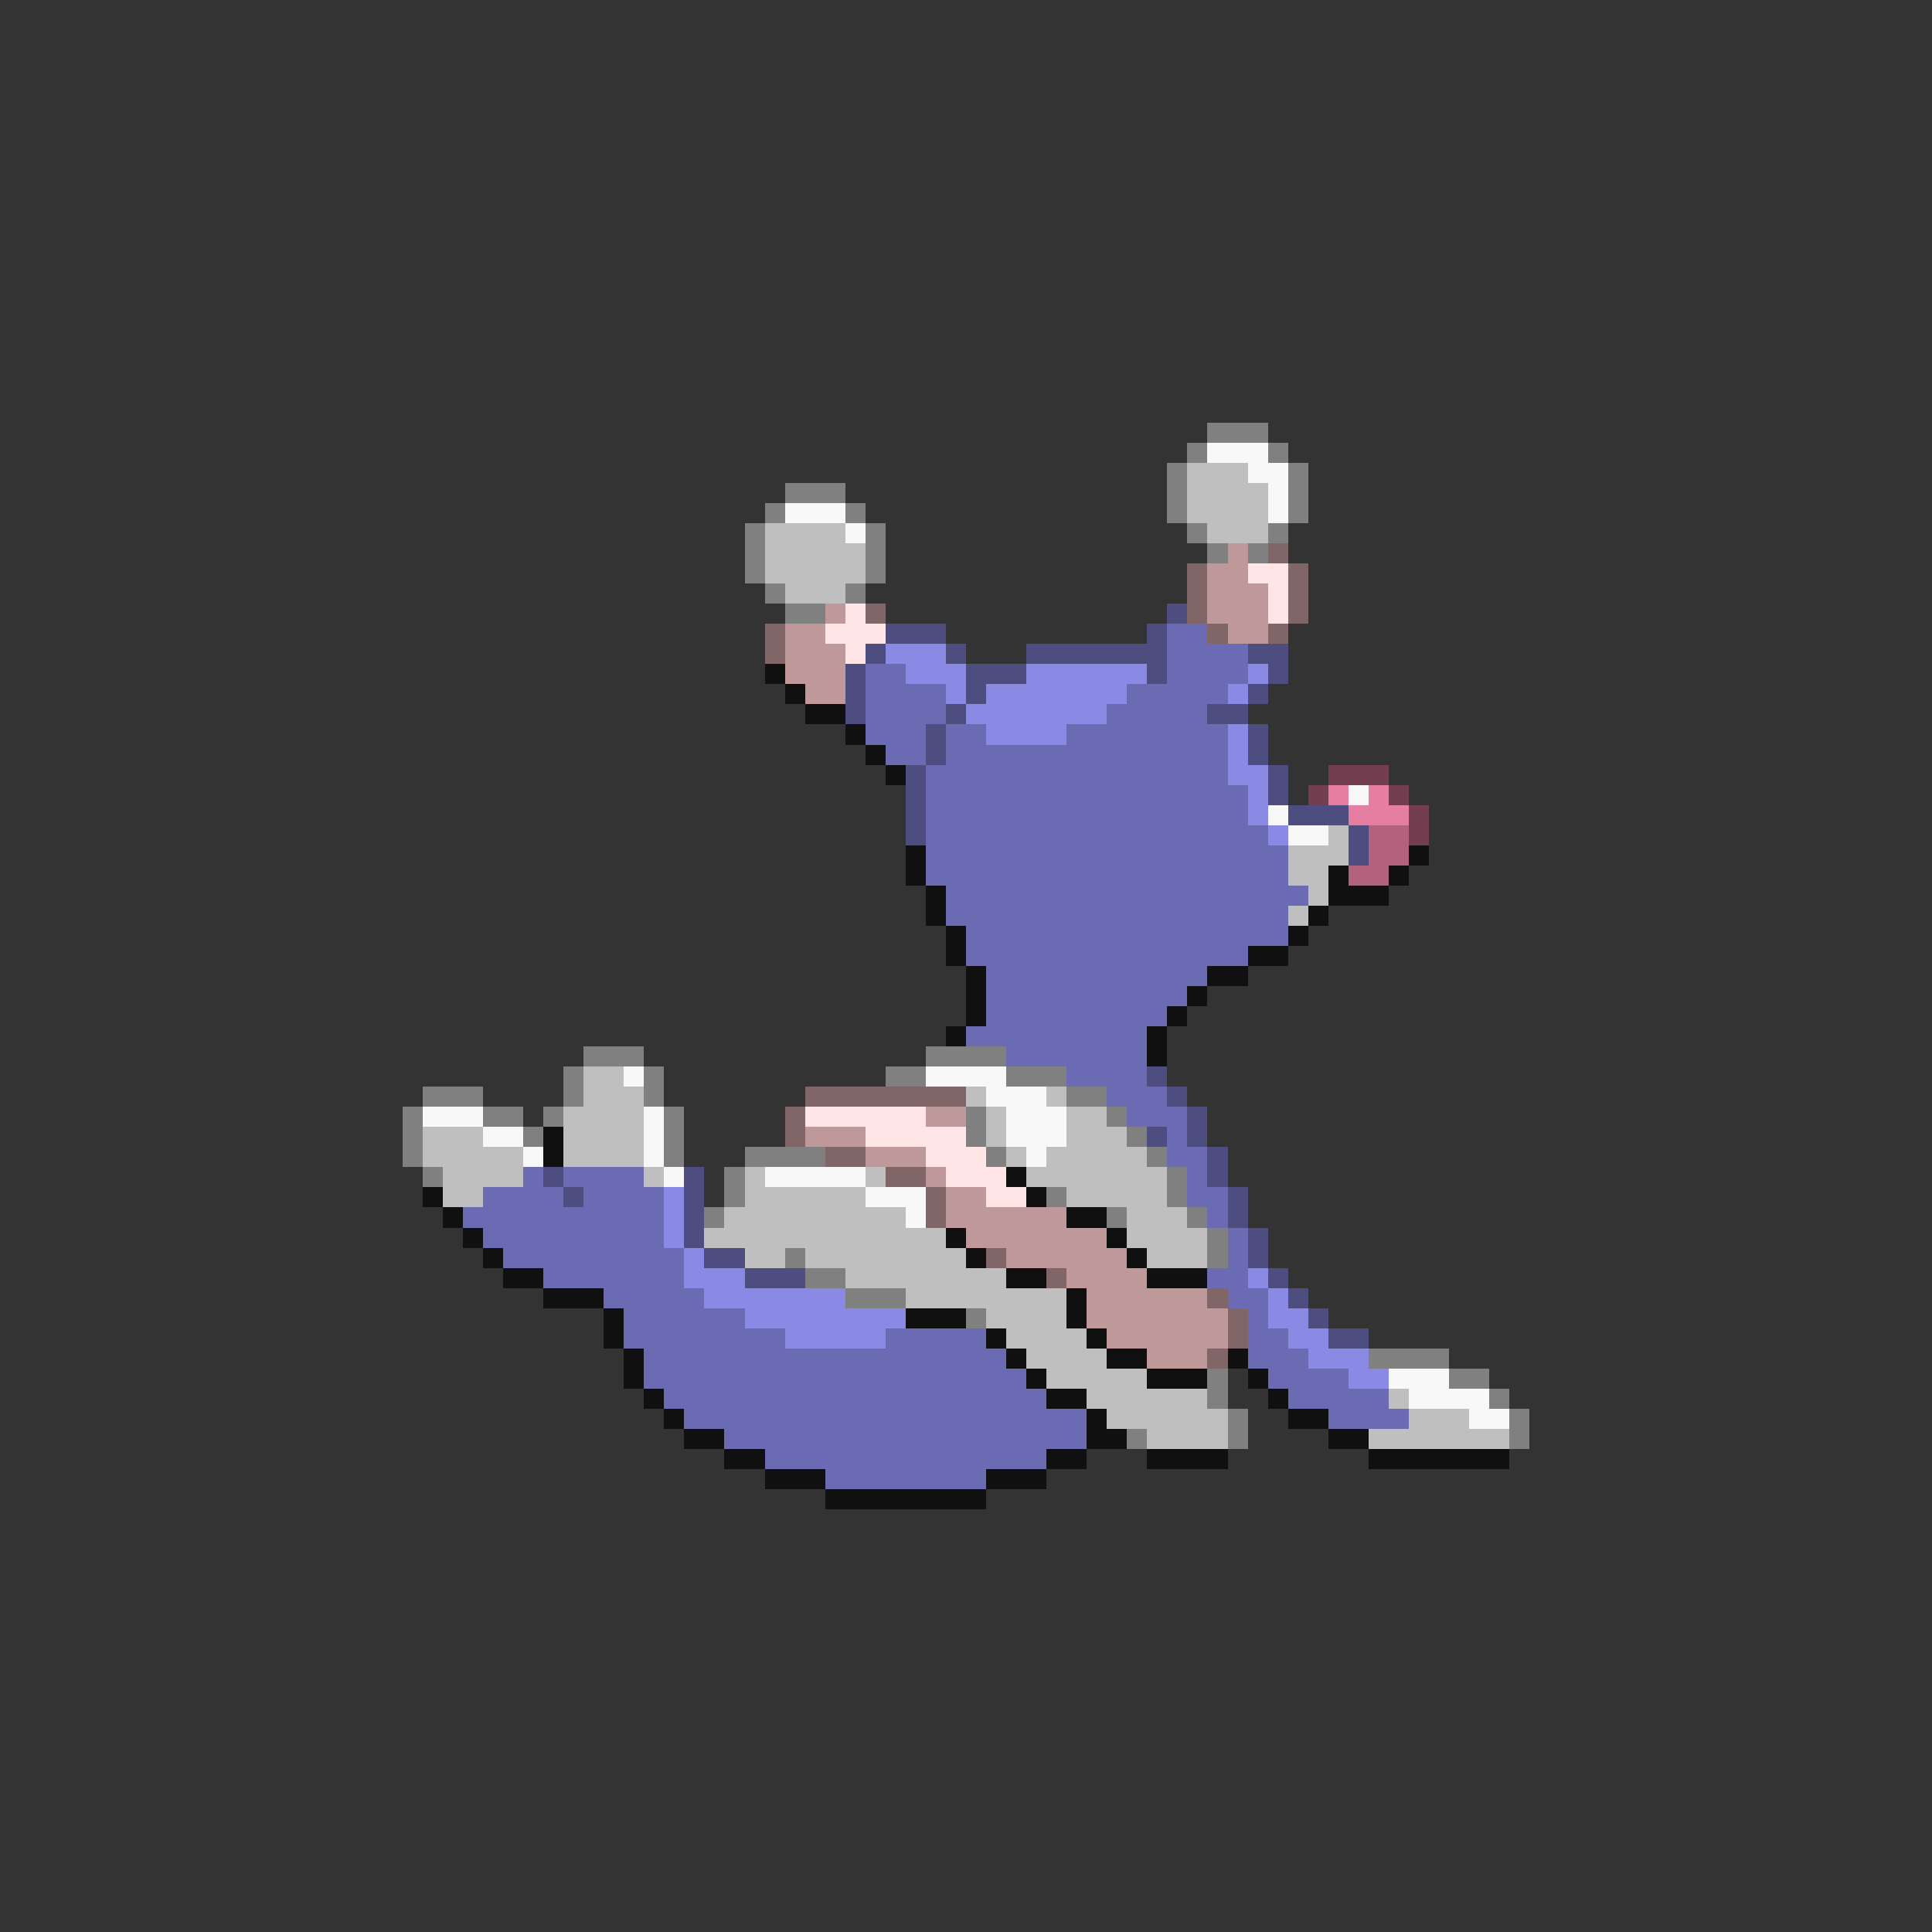 <svg xmlns="http://www.w3.org/2000/svg" viewBox="0 -0.5 96 96" shape-rendering="crispEdges">
<rect x="0" y="-0.5" width="96" height="96" fill="#333333" stroke="none"/>
<path stroke="#808080" d="M60 21h3M59 22h1M63 22h1M58 23h1M64 23h1M39 24h3M58 24h1M64 24h1M38 25h1M42 25h1M58 25h1M64 25h1M37 26h1M43 26h1M59 26h1M63 26h1M37 27h1M43 27h1M60 27h1M62 27h1M37 28h1M43 28h1M38 29h1M42 29h1M39 30h2M29 52h3M46 52h4M28 53h1M32 53h1M44 53h2M50 53h3M21 54h3M28 54h1M32 54h1M53 54h2M20 55h1M24 55h2M27 55h1M33 55h1M48 55h1M55 55h1M20 56h1M26 56h1M33 56h1M48 56h1M56 56h1M20 57h1M33 57h1M37 57h4M49 57h1M57 57h1M21 58h1M36 58h1M58 58h1M36 59h1M52 59h1M58 59h1M35 60h1M55 60h1M59 60h1M60 61h1M39 62h1M60 62h1M40 63h2M42 64h3M48 65h1M68 67h4M60 68h1M72 68h2M60 69h1M74 69h1M61 70h1M75 70h1M56 71h1M61 71h1M75 71h1" />
<path stroke="#f8f8f8" d="M60 22h3M62 23h2M63 24h1M39 25h3M63 25h1M42 26h1M67 39h1M63 40h1M64 41h2M31 53h1M46 53h4M49 54h3M21 55h3M32 55h1M50 55h3M24 56h2M32 56h1M50 56h3M26 57h1M32 57h1M51 57h1M33 58h1M38 58h5M43 59h3M45 60h1M69 68h3M70 69h4M73 70h2" />
<path stroke="#bfbfbf" d="M59 23h3M59 24h4M59 25h4M38 26h4M60 26h3M38 27h5M38 28h5M39 29h3M66 41h1M64 42h3M64 43h2M65 44h1M64 45h1M29 53h2M29 54h3M48 54h1M52 54h1M28 55h4M49 55h1M53 55h2M21 56h3M28 56h4M49 56h1M53 56h3M21 57h5M28 57h4M50 57h1M52 57h5M22 58h4M32 58h1M37 58h1M43 58h1M51 58h7M22 59h2M37 59h6M53 59h5M36 60h9M56 60h3M35 61h12M56 61h4M37 62h2M40 62h8M57 62h3M42 63h8M45 64h8M49 65h4M50 66h4M51 67h4M52 68h5M54 69h6M69 69h1M55 70h6M70 70h3M57 71h4M68 71h7" />
<path stroke="#bf9999" d="M61 27h1M60 28h2M60 29h3M41 30h1M60 30h3M39 31h2M61 31h2M39 32h3M39 33h3M40 34h2M46 55h2M40 56h3M43 57h3M46 58h1M47 59h2M47 60h6M48 61h7M50 62h6M53 63h4M54 64h6M54 65h7M55 66h6M57 67h3" />
<path stroke="#806666" d="M63 27h1M59 28h1M64 28h1M59 29h1M64 29h1M43 30h1M59 30h1M64 30h1M38 31h1M60 31h1M63 31h1M38 32h1M40 54h8M39 55h1M39 56h1M41 57h2M44 58h2M46 59h1M46 60h1M49 62h1M52 63h1M60 64h1M61 65h1M61 66h1M60 67h1" />
<path stroke="#ffe5e5" d="M62 28h2M63 29h1M42 30h1M63 30h1M41 31h3M42 32h1M40 55h6M43 56h5M46 57h3M47 58h3M49 59h2" />
<path stroke="#4d4d80" d="M58 30h1M44 31h3M57 31h1M43 32h1M47 32h1M51 32h7M62 32h2M42 33h1M48 33h3M57 33h1M63 33h1M42 34h1M48 34h1M62 34h1M42 35h1M47 35h1M60 35h2M46 36h1M62 36h1M46 37h1M62 37h1M45 38h1M63 38h1M45 39h1M63 39h1M45 40h1M64 40h3M45 41h1M67 41h1M67 42h1M57 53h1M58 54h1M59 55h1M57 56h1M59 56h1M60 57h1M27 58h1M34 58h1M60 58h1M28 59h1M34 59h1M61 59h1M34 60h1M61 60h1M34 61h1M62 61h1M35 62h2M62 62h1M37 63h3M63 63h1M64 64h1M65 65h1M66 66h2" />
<path stroke="#6b6bb3" d="M58 31h2M58 32h4M43 33h2M58 33h4M43 34h4M56 34h5M43 35h4M55 35h5M43 36h3M47 36h2M53 36h8M44 37h2M47 37h14M46 38h15M46 39h16M46 40h16M46 41h17M46 42h18M46 43h18M47 44h18M47 45h17M48 46h16M48 47h14M49 48h11M49 49h10M49 50h9M48 51h9M50 52h7M53 53h4M55 54h3M56 55h3M58 56h1M58 57h2M26 58h1M28 58h4M59 58h1M24 59h4M29 59h4M59 59h2M23 60h10M60 60h1M24 61h9M61 61h1M25 62h9M61 62h1M27 63h7M60 63h2M30 64h5M61 64h2M31 65h6M62 65h1M31 66h8M44 66h5M62 66h2M32 67h18M62 67h3M32 68h19M63 68h4M33 69h19M64 69h5M34 70h20M66 70h4M36 71h18M38 72h14M41 73h8" />
<path stroke="#8a8ae5" d="M44 32h3M45 33h3M51 33h6M62 33h1M47 34h1M49 34h7M61 34h1M48 35h7M49 36h4M61 36h1M61 37h1M61 38h2M62 39h1M62 40h1M63 41h1M33 59h1M33 60h1M33 61h1M34 62h1M34 63h3M62 63h1M35 64h7M63 64h1M37 65h8M63 65h2M39 66h5M64 66h2M65 67h3M67 68h2" />
<path stroke="#101010" d="M38 33h1M39 34h1M40 35h2M42 36h1M43 37h1M44 38h1M45 42h1M70 42h1M45 43h1M66 43h1M69 43h1M46 44h1M66 44h3M46 45h1M65 45h1M47 46h1M64 46h1M47 47h1M62 47h2M48 48h1M60 48h2M48 49h1M59 49h1M48 50h1M58 50h1M47 51h1M57 51h1M57 52h1M27 56h1M27 57h1M50 58h1M21 59h1M51 59h1M22 60h1M53 60h2M23 61h1M47 61h1M55 61h1M24 62h1M48 62h1M56 62h1M25 63h2M50 63h2M57 63h3M27 64h3M53 64h1M30 65h1M45 65h3M53 65h1M30 66h1M49 66h1M54 66h1M31 67h1M50 67h1M55 67h2M61 67h1M31 68h1M51 68h1M57 68h3M62 68h1M32 69h1M52 69h2M63 69h1M33 70h1M54 70h1M64 70h2M34 71h2M54 71h2M66 71h2M36 72h2M52 72h2M57 72h4M68 72h7M38 73h3M49 73h3M41 74h8" />
<path stroke="#733f50" d="M66 38h3M65 39h1M69 39h1M70 40h1M70 41h1" />
<path stroke="#e57ea1" d="M66 39h1M68 39h1M67 40h3" />
<path stroke="#b3627d" d="M68 41h2M68 42h2M67 43h2" />
</svg>